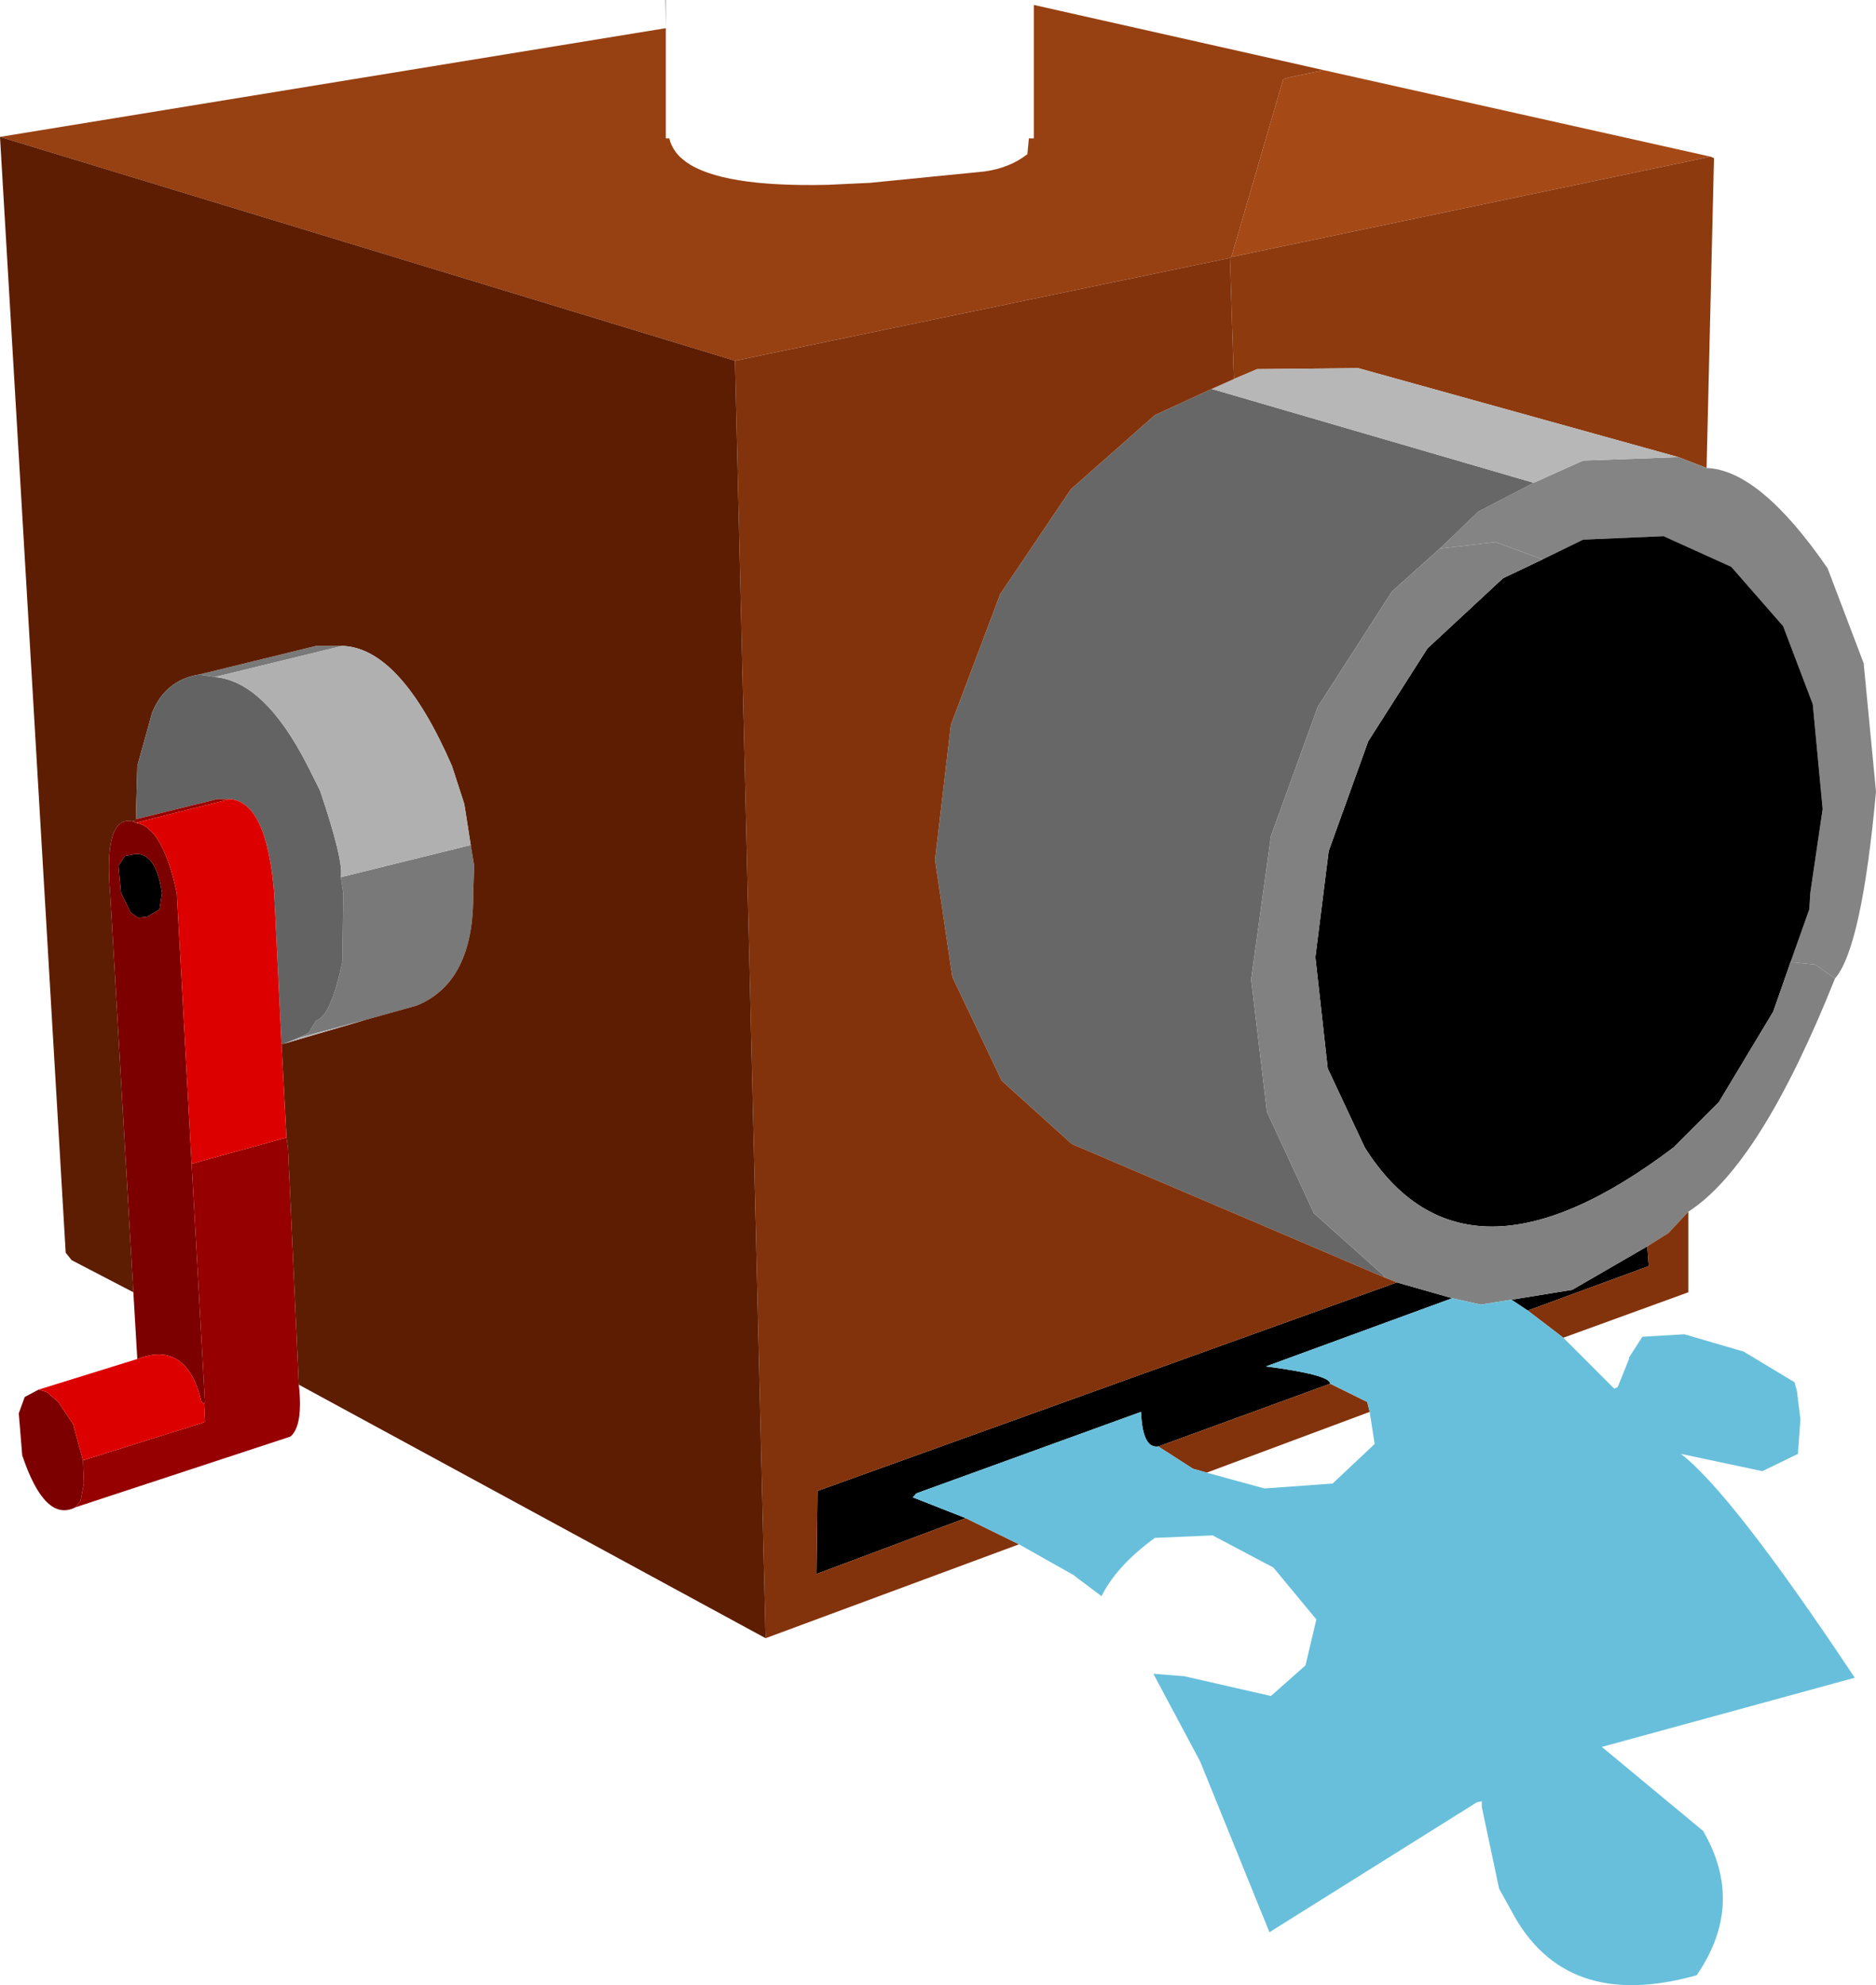 <?xml version="1.0" encoding="UTF-8" standalone="no"?>
<svg xmlns:xlink="http://www.w3.org/1999/xlink" height="200.85px" width="189.9px" xmlns="http://www.w3.org/2000/svg">
  <g transform="matrix(1.0, 0.0, 0.0, 1.0, 105.4, 80.0)">
    <path d="M67.75 -64.15 L19.25 -54.0 24.5 -72.0 25.0 -72.15 28.6 -72.9 67.75 -64.15" fill="#a54916" fill-rule="evenodd" stroke="none"/>
    <path d="M19.25 -54.0 L19.1 -54.0 19.1 -53.9 -31.0 -43.5 -105.4 -66.15 -38.0 -77.15 -38.0 -66.0 -37.65 -66.0 -37.55 -65.65 Q-37.25 -64.8 -36.55 -64.1 L-36.0 -63.65 Q-32.45 -61.05 -21.6 -61.3 L-17.35 -61.5 -5.75 -62.65 Q-3.2 -63.0 -1.4 -64.4 L-1.25 -66.0 -0.75 -66.0 -0.75 -79.5 28.6 -72.9 25.0 -72.15 24.5 -72.0 19.25 -54.0" fill="#974012" fill-rule="evenodd" stroke="none"/>
    <path d="M67.75 -64.15 L68.1 -64.0 67.35 -32.65 64.5 -33.75 32.1 -42.75 21.85 -42.65 19.5 -41.65 19.1 -53.9 19.1 -54.0 19.25 -54.0 67.75 -64.15" fill="#8d3a0f" fill-rule="evenodd" stroke="none"/>
    <path d="M64.5 -33.75 L67.35 -32.65 Q72.75 -32.45 79.6 -22.5 L83.25 -12.9 84.5 0.1 Q83.05 15.9 80.35 19.0 L78.35 17.6 75.85 17.35 77.75 12.0 77.85 10.35 79.1 1.85 78.1 -8.75 75.1 -16.65 69.85 -22.65 63.0 -25.75 54.85 -25.4 50.75 -23.4 46.0 -25.15 40.35 -24.5 44.25 -28.25 49.85 -31.15 54.85 -33.4 64.5 -33.75" fill="#848484" fill-rule="evenodd" stroke="none"/>
    <path d="M75.85 17.35 L74.1 22.35 68.6 31.5 64.0 36.1 Q42.85 52.1 32.75 36.1 L29.0 28.1 27.75 16.85 29.1 6.1 33.1 -5.0 39.1 -14.4 46.75 -21.5 50.75 -23.4 54.85 -25.4 63.0 -25.75 69.85 -22.65 75.1 -16.65 78.1 -8.75 79.1 1.85 77.85 10.35 77.75 12.0 75.85 17.35 M36.0 49.75 L41.6 51.35 22.75 58.25 Q29.25 59.1 29.25 60.0 L11.85 66.35 Q10.25 66.6 10.1 62.85 L-12.65 71.1 -13.0 71.5 -7.65 73.6 -22.75 79.25 -22.65 70.85 36.0 49.75 M47.6 51.5 L53.75 50.5 61.35 46.1 61.5 48.1 49.25 52.6 47.6 51.5 M-89.0 10.35 L-89.25 12.0 -90.5 12.75 -91.4 12.85 -92.15 12.35 -93.15 10.35 -93.4 7.6 -92.75 6.6 -92.15 6.5 Q-89.7 5.8 -89.0 10.35" fill="#000000" fill-rule="evenodd" stroke="none"/>
    <path d="M40.35 -24.5 L35.5 -20.15 28.0 -8.5 23.25 4.6 21.25 19.1 22.85 32.5 27.6 42.75 34.6 49.0 34.75 49.25 3.1 35.75 -4.0 29.35 -9.0 18.85 -10.75 7.0 -9.15 -6.65 -4.15 -19.9 3.0 -30.5 11.5 -38.0 17.25 -40.65 49.85 -31.15 44.25 -28.25 40.35 -24.5" fill="#676767" fill-rule="evenodd" stroke="none"/>
    <path d="M80.35 19.0 Q72.8 37.9 65.5 42.6 L63.5 44.75 61.35 46.1 53.75 50.5 47.6 51.5 44.5 52.0 41.6 51.35 36.0 49.75 34.75 49.25 34.6 49.0 27.6 42.75 22.85 32.5 21.25 19.1 23.25 4.6 28.0 -8.5 35.5 -20.15 40.35 -24.5 46.0 -25.15 50.75 -23.4 46.75 -21.5 39.1 -14.4 33.1 -5.0 29.1 6.1 27.75 16.85 29.0 28.1 32.75 36.1 Q42.85 52.1 64.0 36.1 L68.6 31.5 74.1 22.35 75.85 17.35 78.35 17.6 80.35 19.0" fill="#818181" fill-rule="evenodd" stroke="none"/>
    <path d="M19.5 -41.65 L21.85 -42.65 32.1 -42.75 64.5 -33.75 54.85 -33.4 49.85 -31.15 17.25 -40.65 19.5 -41.65" fill="#b7b7b7" fill-rule="evenodd" stroke="none"/>
    <path d="M19.1 -53.9 L19.5 -41.65 17.25 -40.65 11.5 -38.0 3.0 -30.5 -4.15 -19.9 -9.15 -6.65 -10.75 7.0 -9.0 18.85 -4.0 29.35 3.1 35.75 34.75 49.25 36.0 49.75 -22.65 70.85 -22.75 79.25 -7.65 73.6 -2.25 76.25 -27.9 85.75 -31.0 -43.5 19.1 -53.9 M65.5 42.6 L65.5 50.75 52.85 55.35 49.25 52.6 61.5 48.1 61.35 46.1 63.5 44.75 65.5 42.6 M16.75 69.0 L15.35 68.6 11.85 66.35 29.25 60.0 33.0 61.85 33.25 62.85 16.75 69.0" fill="#82330c" fill-rule="evenodd" stroke="none"/>
    <path d="M52.85 55.35 L58.0 60.5 58.35 60.35 59.5 57.5 59.5 57.35 60.85 55.25 65.1 55.0 71.1 56.75 76.25 59.85 76.5 60.75 76.85 63.6 76.6 67.1 73.0 68.85 64.75 67.1 Q69.9 71.05 82.35 89.75 L56.75 96.75 67.0 105.25 Q71.3 112.65 66.35 119.85 53.0 123.6 47.6 113.35 L46.35 111.1 44.6 102.85 44.6 102.25 44.1 102.35 23.1 115.5 16.1 98.25 11.35 89.35 14.5 89.6 23.25 91.6 26.75 88.5 27.85 83.85 23.5 78.6 17.35 75.35 11.5 75.6 Q7.65 78.4 6.1 81.5 L3.25 79.35 -2.25 76.25 -7.65 73.6 -13.0 71.5 -12.65 71.1 10.1 62.85 Q10.25 66.6 11.85 66.35 L15.35 68.6 16.75 69.0 22.6 70.6 29.5 70.1 33.75 66.1 33.25 62.85 33.0 61.85 29.25 60.0 Q29.25 59.1 22.75 58.25 L41.6 51.35 44.5 52.0 47.6 51.5 49.25 52.6 52.85 55.35" fill="#68bfdb" fill-rule="evenodd" stroke="none"/>
    <path d="M-38.0 -77.15 L-38.05 -80.0 -38.0 -80.0 -38.0 -77.15" fill="#6d6d6d" fill-rule="evenodd" stroke="none"/>
    <path d="M-75.15 25.0 L-74.15 24.5 -73.4 23.25 Q-71.95 22.9 -70.75 17.35 L-70.65 10.35 -70.9 8.75 -57.75 5.5 -57.4 7.6 -57.5 10.35 Q-57.4 19.4 -63.25 21.75 L-68.45 23.2 -75.15 25.0 M-83.65 -11.5 L-85.25 -11.75 -73.4 -14.65 -70.75 -14.65 -83.65 -11.5" fill="#797979" fill-rule="evenodd" stroke="none"/>
    <path d="M-27.9 85.75 L-75.15 60.1 -76.25 36.1 -76.4 35.1 -76.9 25.6 -76.65 25.6 -68.45 23.2 -63.25 21.75 Q-57.4 19.4 -57.5 10.35 L-57.4 7.6 -57.75 5.5 -58.4 1.35 -59.65 -2.5 Q-64.85 -14.45 -70.75 -14.65 L-73.4 -14.65 -85.25 -11.75 Q-88.65 -11.2 -90.0 -7.9 L-91.5 -2.5 -91.65 2.85 -91.65 3.0 -92.0 3.1 Q-94.9 2.5 -94.25 10.35 L-91.9 50.75 -98.15 47.5 -98.75 46.75 -105.4 -66.15 -31.0 -43.5 -27.9 85.75" fill="#5d1d02" fill-rule="evenodd" stroke="none"/>
    <path d="M-91.65 2.85 L-91.5 -2.5 -90.0 -7.9 Q-88.65 -11.2 -85.25 -11.75 L-83.65 -11.5 Q-78.6 -11.05 -74.25 -2.5 L-73.0 0.0 Q-70.6 7.1 -70.9 8.75 L-70.65 10.35 -70.75 17.35 Q-71.95 22.9 -73.4 23.25 L-74.15 24.5 -75.15 25.0 -76.65 25.6 -76.9 25.6 -77.65 10.35 Q-78.4 1.1 -82.15 0.85 L-83.4 0.85 -91.5 2.85 -91.65 2.85" fill="#636363" fill-rule="evenodd" stroke="none"/>
    <path d="M-76.65 25.6 L-75.15 25.0 -68.45 23.2 -76.65 25.6 M-70.9 8.75 Q-70.6 7.1 -73.0 0.0 L-74.25 -2.5 Q-78.6 -11.05 -83.65 -11.5 L-70.75 -14.65 Q-64.85 -14.45 -59.65 -2.5 L-58.4 1.35 -57.75 5.5 -70.9 8.75" fill="#b0b0b0" fill-rule="evenodd" stroke="none"/>
    <path d="M-97.75 72.5 Q-100.85 74.1 -103.15 67.25 L-103.5 63.0 -102.9 61.35 -101.5 60.6 -100.65 60.85 -99.5 61.85 -98.0 64.1 -97.0 67.75 -96.9 70.1 -97.25 71.85 -97.75 72.5 M-91.5 57.5 L-91.9 50.75 -94.25 10.35 Q-94.9 2.5 -92.0 3.1 L-91.65 3.25 Q-88.95 3.65 -87.5 10.35 L-86.0 37.75 -84.65 61.85 -84.75 62.0 -85.0 61.85 Q-86.5 55.55 -91.5 57.5 M-89.0 10.35 Q-89.7 5.8 -92.15 6.5 L-92.75 6.6 -93.4 7.6 -93.15 10.35 -92.15 12.35 -91.4 12.85 -90.5 12.75 -89.25 12.0 -89.0 10.35" fill="#7c0000" fill-rule="evenodd" stroke="none"/>
    <path d="M-75.15 60.1 Q-74.7 64.25 -76.0 65.35 L-97.75 72.5 -97.25 71.85 -96.9 70.1 -97.0 67.75 -85.0 64.0 -84.65 63.85 -84.75 62.0 -84.65 61.85 -86.0 37.75 -76.4 35.1 -76.25 36.1 -75.15 60.1 M-91.65 2.85 L-91.5 2.85 -83.4 0.85 -82.15 0.85 -91.65 3.25 -92.0 3.1 -91.65 3.0 -91.65 2.85" fill="#960000" fill-rule="evenodd" stroke="none"/>
    <path d="M-101.5 60.6 L-91.5 57.5 Q-86.5 55.55 -85.0 61.85 L-84.75 62.0 -84.65 63.85 -85.0 64.0 -97.0 67.75 -98.0 64.1 -99.5 61.85 -100.65 60.85 -101.5 60.6 M-82.15 0.85 Q-78.4 1.1 -77.65 10.35 L-76.9 25.6 -76.4 35.1 -86.0 37.75 -87.5 10.35 Q-88.95 3.65 -91.65 3.25 L-82.15 0.85" fill="#dd0000" fill-rule="evenodd" stroke="none"/>
  </g>
</svg>
